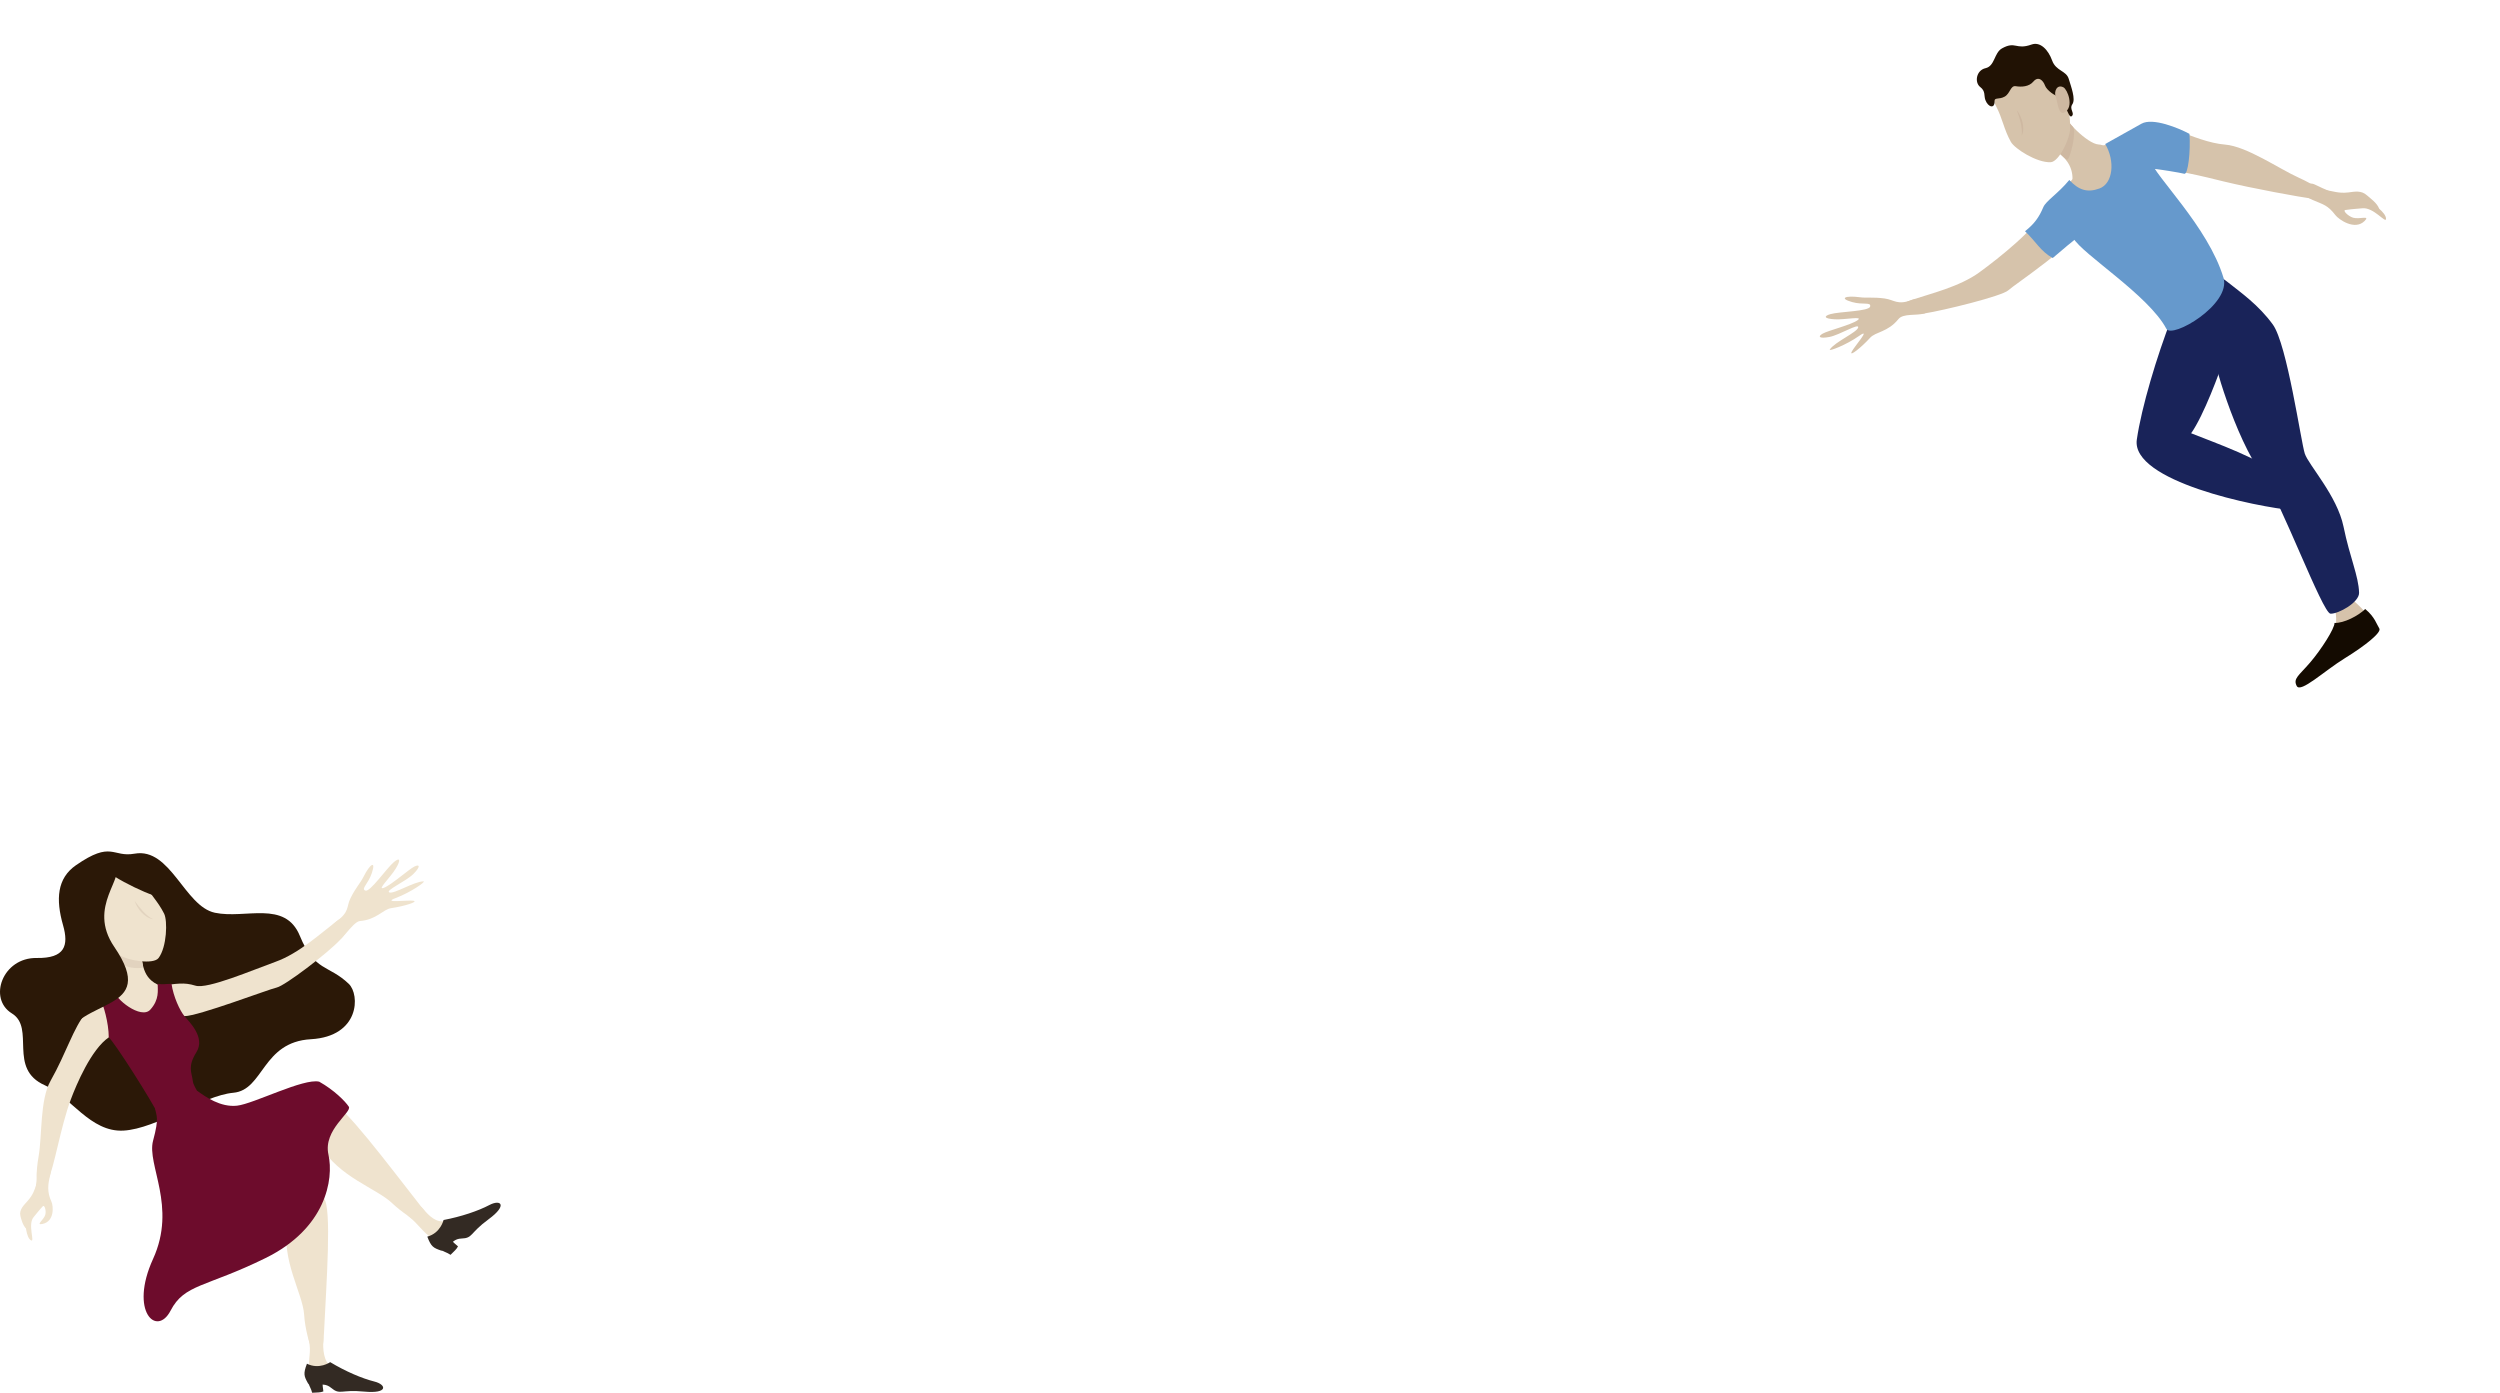 <svg width="1333" height="743" viewBox="0 0 1333 743" fill="none" xmlns="http://www.w3.org/2000/svg">
<path d="M71.767 455.177C90.963 451.732 98.346 483.233 114.589 486.679C130.831 490.124 151.996 479.788 159.872 498.984C167.747 518.18 175.13 514.242 185.958 524.578C192.017 530.367 191.865 552.634 165.778 554.111C139.691 555.587 140.676 581.182 124.433 582.658C108.19 584.135 83.58 601.854 65.861 602.839C48.141 603.823 37.549 584.662 24.023 578.721C3.843 569.861 19.101 548.204 6.304 540.329C-6.493 532.454 1.323 510.501 19.593 510.797C34.606 511.043 36.732 504.221 33.621 493.323C29.684 479.542 30.392 468.334 40.512 461.33C59.708 448.041 59.851 457.319 71.767 455.177Z" fill="#2B1807"/>
<path d="M75.213 505.383C75.646 512.766 75.705 522.117 85.549 525.563C91.864 527.778 89.979 547.712 75.213 544.759C60.447 541.806 59.462 531.469 62.415 526.547C65.368 521.625 61.923 503.414 58.478 500.953C55.032 498.492 74.72 497.015 75.213 505.383Z" fill="#EFE3CE"/>
<path d="M75.459 511.043C75.459 512.603 76.906 515.729 75.951 515.965C73.982 516.457 66.107 516.457 63.646 512.519C61.185 508.582 56.755 501.691 62.169 504.152C67.583 506.613 75.459 508.09 75.459 511.043Z" fill="#E2D3BF"/>
<path d="M45.188 470.436C50.11 458.623 69.306 457.147 76.197 469.944C79.849 476.731 84.072 480.28 87.518 487.171C89.398 490.936 88.994 504.89 84.564 510.797C81.838 514.429 68.15 512.2 63.892 509.32C45.68 497.015 40.399 481.934 45.188 470.436Z" fill="#EFE3CE"/>
<path d="M71.767 480.28C72.48 481.264 73.169 482.209 73.893 483.135C74.617 484.06 75.37 484.956 76.157 485.803C76.941 486.657 77.783 487.456 78.677 488.195C79.585 488.948 80.576 489.595 81.63 490.124C80.42 489.946 79.265 489.5 78.249 488.82C77.217 488.165 76.272 487.381 75.438 486.487C74.615 485.597 73.886 484.623 73.263 483.583C72.629 482.548 72.126 481.439 71.767 480.28Z" fill="#E2D3BF"/>
<path d="M85.549 525.563C94.364 524.578 97.854 523.594 104.252 525.563C110.651 527.532 134.769 517.195 147.074 512.766C159.379 508.336 171.192 497.507 179.56 491.109C187.927 484.71 188.419 493.57 181.528 500.953C174.638 508.336 151.996 525.563 147.566 526.547C143.136 527.532 105.729 541.806 98.346 541.806C90.963 541.806 62.617 549.961 57.985 553.126C48.633 559.525 40.758 578.229 37.805 586.104C32.263 600.87 28.945 622.527 25.5 629.418C22.054 636.309 17.551 634.035 20.578 616.621C22.547 605.3 21.208 586.439 26.976 576.26C35.344 561.494 39.281 547.712 45.68 540.329C52.079 532.946 59.954 531.469 65.368 525.563C70.782 519.656 81.119 526.055 85.549 525.563Z" fill="#EFE3CE"/>
<path d="M91.455 524.578C92.439 531.42 95.885 538.852 98.346 541.806C100.807 544.759 109.666 553.126 104.744 561.001C99.822 568.877 102.283 571.83 102.776 576.26C103.268 580.69 109.174 585.119 106.221 590.042C103.268 594.964 89.978 605.3 85.056 595.456C80.134 585.612 60.938 555.587 57.985 553.126C57.985 545.251 55.032 535.407 53.555 532.946C56.016 531.469 57.493 530.977 60.938 528.024C60.938 532.454 75.212 543.774 80.134 538.36C85.056 532.946 84.072 528.024 84.072 524.578C87.025 525.071 88.502 524.578 91.455 524.578Z" fill="#6D0C2C"/>
<path d="M110.415 603.311C126.658 599.979 169.735 586.63 176.37 587.694C183.005 588.757 206.779 620.711 223.568 642.087C240.357 663.464 217.937 650.031 209.097 641.541C200.823 633.597 180.549 627.641 170.705 610.704C167.26 604.753 129.576 644.962 115.785 635.536C101.993 626.11 98.504 605.753 110.415 603.311Z" fill="#EFE3CE"/>
<path d="M225.605 644.484C228.588 648.225 232.821 652.291 237.388 650.962C241.956 649.633 235.818 664.251 230.522 660.486C225.226 656.721 222.927 652.547 218.217 648.865C213.768 645.415 221.643 639.508 225.605 644.484Z" fill="#EFE3CE"/>
<path d="M112.649 607.495C127.12 615.626 168.406 633.739 172.698 638.878C176.99 644.016 174.057 683.747 172.743 710.897C171.428 738.047 163.061 715.327 162.165 701.004C161.451 689.555 149.712 671.821 153.35 652.556C154.625 645.793 99.832 651.513 95.58 635.354C91.327 619.195 102.052 601.539 112.649 607.495Z" fill="#EFE3CE"/>
<path d="M172.423 714.323C172.078 719.102 172.477 726.254 176.671 728.499C180.864 730.743 166.256 736.866 165.099 730.497C163.942 724.128 166.349 721.637 164.548 713.831C163.071 707.432 172.915 707.432 172.423 714.323Z" fill="#EFE3CE"/>
<path d="M236.508 650.509C245.973 648.698 254.916 645.69 260.945 642.515C266.975 639.341 270.898 642.491 260.522 650.1C250.147 657.71 252.352 660.176 245.904 660.397C239.456 660.619 239.072 668.159 235.075 666.761C231.079 665.364 229.878 664.768 227.84 659.378C234.947 657.444 236.508 650.509 236.508 650.509Z" fill="#332A23"/>
<path d="M240.238 660.658C241.671 662.534 242.699 663.232 244.205 664.561C243.433 666.141 242.182 667.096 240.228 669.08C238.171 667.682 236.517 667.46 236.04 666.83C233.904 664.035 240.238 660.658 240.238 660.658Z" fill="#332A23"/>
<path d="M176.05 726.293C184.31 731.255 192.987 734.976 199.597 736.63C206.208 738.284 207.03 743.24 194.223 742C181.415 740.759 181.425 744.062 176.459 739.927C171.493 735.793 166.196 741.163 164.154 737.466C162.111 733.77 161.609 732.515 163.662 727.13C170.267 730.423 176.05 726.293 176.05 726.293Z" fill="#332A23"/>
<path d="M172.068 736.344C171.881 738.702 172.182 739.908 172.423 741.901C170.794 742.561 169.223 742.442 166.447 742.62C165.847 740.203 164.759 738.933 164.818 738.15C165.094 734.641 172.068 736.344 172.068 736.344Z" fill="#332A23"/>
<path d="M105.237 581.674C109.465 584.755 117.542 590.534 126.402 589.549C135.262 588.565 161.841 574.783 170.208 576.752C178.084 581.182 183.99 587.088 185.959 590.042C187.928 592.995 172.177 602.347 175.13 615.636C178.084 628.926 173.654 655.012 141.66 670.763C109.667 686.514 98.347 684.545 90.963 698.819C83.58 713.093 68.814 699.311 81.612 671.255C94.409 643.2 78.166 621.05 81.612 608.253C85.057 595.456 83.334 595.21 82.596 590.534C92.44 592.995 102.776 587.581 105.237 581.674Z" fill="#6D0C2C"/>
<path d="M53.555 458.131C47.083 460.798 70.29 473.389 81.611 477.327C92.932 481.264 96.869 510.304 102.776 510.797C108.682 511.289 97.854 481.264 86.041 469.451C74.228 457.639 61.923 454.685 53.555 458.131Z" fill="#2B1807"/>
<path d="M60.938 461.084C67.795 467.517 46.015 483.041 60.938 504.89C85.302 540.575 41.575 531.4 34.113 554.849C27.223 576.506 14.917 543.4 23.039 532.453C29.25 524.086 51.094 507.843 45.188 498.984C39.282 490.124 37.559 468.221 44.45 465.268C51.34 462.314 53.063 453.701 60.938 461.084Z" fill="#2B1807"/>
<path d="M179.067 491.601C186.697 485.94 184.482 483.725 186.943 478.803C189.812 473.064 192.057 471.031 193.834 467.483C197.279 460.592 200.601 458.495 198.263 465.514C196.295 471.42 192.357 473.881 194.818 474.866C197.279 475.85 206.139 462.9 210.076 459.607C213.03 457.146 214.014 458.131 211.061 463.053C208.107 467.975 200.724 474.866 204.662 473.389C208.6 471.912 217.952 463.545 220.905 462.068C223.858 460.592 224.35 462.068 220.413 466.006C216.475 469.944 205.154 474.866 207.615 475.85C210.076 476.834 220.905 469.944 225.827 469.944C227.382 469.944 218.936 475.85 211.061 478.803C203.185 481.757 217.459 479.788 220.413 480.28C223.366 480.772 215.441 483.233 208.6 484.218C204.224 484.833 200.857 490.375 191.865 491.108C187.819 491.443 179.806 505.628 181.036 498.984C181.686 495.464 173.407 495.804 179.067 491.601Z" fill="#EFE3CE"/>
<path d="M26.73 626.711C25.515 631.574 25.037 635.57 27.429 640.748C28.414 642.821 29.285 651.227 22.675 652.601C18.737 653.423 23.388 650.435 24.151 647.718C24.757 645.528 23.733 642.2 22.817 643.185C20.41 645.779 18.954 647.787 17.959 648.929C14.612 652.773 18.707 662.425 16.601 661.396C13.923 660.087 13.303 651.912 13.51 649.155C13.716 646.399 16.63 644.391 17.383 641.674C18.137 638.957 19.771 630.181 19.623 626.312C19.347 619.328 30.176 612.929 26.73 626.711Z" fill="#EFE3CE"/>
<path d="M19.913 630.388C18.171 634.872 17.826 636.786 14.701 640.37C12.885 642.457 10.025 644.991 10.886 648.383C11.206 649.653 12.078 653.487 14.16 655.303C15.223 656.228 15.69 649.786 16.463 646.601C17.256 643.333 20.179 641.325 21.484 638.652C24.737 631.982 22.301 624.25 19.913 630.388Z" fill="#EFE3CE"/>
<path d="M1095.07 79.165C1100.94 83.677 1105.19 88.167 1105.06 95.603C1104.96 102.296 1120.9 111.716 1126.75 97.84C1132.61 83.963 1124.61 77.345 1118.88 77.022C1113.15 76.7 1100.02 63.616 1099.92 59.381C1099.82 55.146 1088.43 74.052 1095.07 79.165Z" fill="#D6C3AB"/>
<path d="M1097.28 81.596C1098.66 81.782 1099.88 83.999 1102.07 85.118C1103.65 85.925 1107.52 69.658 1105.22 67.562C1102.91 65.466 1101.61 61.12 1099.46 62.322C1097.31 63.524 1094.84 81.269 1097.28 81.596Z" fill="#CEB8A1"/>
<path d="M1082.14 31.239C1069.6 28.67 1057.6 43.724 1064.31 56.617C1067.87 63.447 1068.44 68.94 1072.2 75.659C1074.26 79.327 1086.03 86.837 1093.4 86.495C1097.94 86.28 1103.78 73.7 1103.8 68.562C1103.86 46.6 1094.34 33.74 1082.14 31.239Z" fill="#D6C3AB"/>
<path d="M1098.18 51.474C1095.98 51.577 1091.26 48.016 1090.42 45.667C1089.41 42.849 1086.86 40.324 1084.15 43.536C1081.86 46.246 1077.9 46.473 1074.79 45.957C1071.95 45.49 1071.88 49.839 1068.88 51.522C1065.87 53.205 1063.38 51.779 1063.48 53.978C1063.68 58.156 1060.08 57.266 1058.6 53.325C1057.72 50.962 1058.83 48.687 1055.86 46.402C1052.71 43.984 1053.68 37.469 1058.69 36.353C1063.71 35.237 1063.22 28.175 1067.45 25.806C1074.76 21.719 1074.77 26.786 1083.22 23.747C1087.95 22.049 1092.17 26.634 1094.2 32.268C1096.23 37.903 1101.72 37.646 1103.03 41.992C1104.33 46.338 1106.84 52.832 1104.99 55.563C1103.13 58.294 1106.53 60.339 1104.62 61.97C1102.72 63.602 1100.38 51.371 1098.18 51.474Z" fill="#211204"/>
<path d="M1096.05 51.382C1095.13 48.818 1096.72 44.764 1100.21 46.553C1102.38 47.661 1106.06 57.007 1100.84 59.933C1097.53 61.784 1097.19 54.484 1096.05 51.382Z" fill="#CEB8A1"/>
<path d="M1075.36 58.753C1076.11 59.7 1076.74 60.736 1077.23 61.836C1077.74 62.938 1078.14 64.088 1078.42 65.269C1078.69 66.458 1078.82 67.677 1078.79 68.897C1078.78 70.125 1078.49 71.335 1077.95 72.439C1078.1 71.273 1078.12 70.094 1078 68.925C1077.89 67.77 1077.71 66.624 1077.44 65.496C1077.19 64.362 1076.86 63.242 1076.51 62.126C1076.15 61.01 1075.75 59.898 1075.36 58.753Z" fill="#CEB8A1"/>
<path d="M1105.06 95.603C1099.3 102.349 1092.04 105.714 1089.78 112.025C1086.46 121.215 1065.92 137.562 1055.35 145.244C1044.78 152.926 1029.18 156.62 1019.19 159.943C1009.2 163.266 1016.25 168.652 1026.23 167.104C1036.21 165.555 1067.56 157.881 1070.86 154.767C1074.17 151.653 1108.01 129.342 1111.72 118.921C1114.19 111.964 1140.28 90.85 1145.85 90.221C1155.94 89.088 1177.42 94.754 1185.6 96.736C1200.93 100.455 1226 105.043 1233.64 106.063C1241.28 107.083 1241.92 102.081 1225.81 94.8C1215.31 90.089 1198.08 78.043 1186.42 77.096C1169.5 75.721 1151 62.356 1142.31 66.819C1130.05 73.122 1124.33 77.752 1116.4 78.909C1108.47 80.067 1107.96 92.215 1105.06 95.603Z" fill="#D6C3AB"/>
<path d="M1019.86 159.824C1011.45 162.945 1010.3 159.878 1004.84 159.146C998.48 158.298 995.541 159.013 991.607 158.485C983.968 157.465 980.368 159.035 987.489 161.044C993.478 162.734 997.725 160.859 997.161 163.448C996.596 166.037 980.887 166.088 975.966 167.495C972.267 168.556 972.532 169.926 978.263 170.248C983.994 170.571 993.843 168.334 990.408 170.782C986.972 173.23 974.795 176.245 971.918 177.856C969.04 179.467 969.977 180.708 975.451 179.663C980.924 178.619 991.354 172.018 990.785 174.61C990.217 177.201 978.428 182.261 975.666 186.335C974.789 187.621 984.424 183.953 991.29 179.099C998.157 174.245 988.51 184.943 987.257 187.664C986.005 190.384 992.511 185.219 997.133 180.115C1000.1 176.84 1006.57 177.17 1012.24 170.143C1014.79 166.982 1021.77 168.432 1026.12 167.127C1029.56 166.089 1026.34 157.412 1019.86 159.824Z" fill="#D6C3AB"/>
<path d="M1233.07 106.605C1238.83 109.108 1241.06 109.253 1245.28 114.759C1246.97 116.965 1255.55 123.11 1260.83 117.804C1263.97 114.629 1258.07 117.091 1254.7 116.09C1251.99 115.273 1248.96 112.211 1250.55 111.98C1254.73 111.371 1257.75 111.269 1259.55 111.061C1265.63 110.354 1272.13 119.36 1272.23 116.736C1272.35 113.402 1265.45 108.584 1262.35 107.037C1259.25 105.489 1255.41 106.969 1252.03 105.939C1248.65 104.909 1238.46 100.489 1234.13 98.334C1229.8 96.179 1222.87 102.177 1233.07 106.605Z" fill="#D6C3AB"/>
<path d="M1238.36 101.166C1244.26 101.77 1246.48 103.261 1252.14 102.606C1255.44 102.223 1259 101.298 1262.18 104.246C1263.37 105.358 1267.84 108.439 1268.62 111.541C1269.01 113.12 1261.77 109.481 1257.88 108.195C1253.88 106.873 1250.06 108.332 1246.4 107.851C1237.33 106.697 1229.73 100.285 1238.36 101.166Z" fill="#D6C3AB"/>
<path d="M1251.97 317.234C1254.18 320.532 1265.51 327.719 1261.28 331.14C1259.36 332.698 1248.33 342.771 1245.2 342.5C1242.06 342.229 1249.26 329.122 1242.97 321.483C1236.68 313.844 1248.96 312.734 1251.97 317.234Z" fill="#D6C3AB"/>
<path d="M1187.81 150.422C1194.92 156.066 1204.29 162.603 1211.88 173.049C1219.48 183.496 1226.91 235.81 1228.92 241.888C1230.93 247.966 1246.2 264.347 1249.58 280.854C1252.96 297.362 1257.62 307.138 1257.86 316.053C1258.01 321.19 1246.82 327.389 1242.62 327.22C1238.41 327.051 1215.99 266.868 1206.76 254.098C1191.01 232.31 1179.69 190.278 1180.24 188.687C1181.58 184.856 1158.68 162.64 1165.08 155.34C1171.48 148.04 1173.07 138.725 1187.81 150.422Z" fill="#192359"/>
<path d="M1186.63 189.175C1183.27 199.16 1175.02 221.523 1168.31 231.019C1180.28 235.873 1206.56 244.818 1218.99 255.745C1231.41 266.671 1225.7 272.353 1222.84 272.096C1203.07 270.334 1136.12 256.552 1139.35 234.37C1141.89 216.942 1150.05 189.881 1157.88 169.667C1162.92 156.692 1174.26 154.923 1182.65 163.039C1191.03 171.155 1188.19 184.512 1186.63 189.175Z" fill="#192359"/>
<path d="M1146.48 85.354C1148.92 93.932 1177.34 120.822 1185.56 148.093C1189.83 162.27 1158.04 180.874 1155.1 175.299C1145.67 157.45 1110.27 135.527 1105.46 126.938C1102.3 121.29 1115.78 109.598 1127.35 98.038C1137.81 87.6 1143.58 75.133 1146.48 85.354Z" fill="#6699CC"/>
<path d="M1079.73 123.293C1085.72 128.963 1087.94 133.927 1094.5 137.587C1100.65 132.451 1105.51 128.037 1108.09 126.594C1110.66 125.152 1147.36 89.941 1149.13 90.079C1150.9 90.216 1162.66 92.09 1164.67 92.657C1166.68 93.224 1168.08 80.598 1167.42 71.374C1161.77 68.333 1147.9 62.56 1141.83 65.96L1122.5 76.78C1127.89 85.893 1126.68 97.849 1119.43 100.502C1112.94 102.877 1108.34 101.351 1103.35 95.966C1097.3 103.3 1090.94 107.044 1089.48 110.497C1087.3 115.667 1084.83 119.308 1079.73 123.293Z" fill="#6699CC"/>
<path d="M1261.13 324.725C1266.3 328.983 1267.3 333.038 1268.65 335.101C1270 337.164 1261.16 344.261 1250.25 350.973C1239.34 357.685 1226.66 369.718 1224.61 365.762C1222.56 361.807 1225.69 360.299 1231.69 353.326C1237.69 346.352 1244.9 335.006 1244.76 332.137C1249.68 332.392 1257.59 328.281 1261.13 324.725Z" fill="#140B01"/>
</svg>
